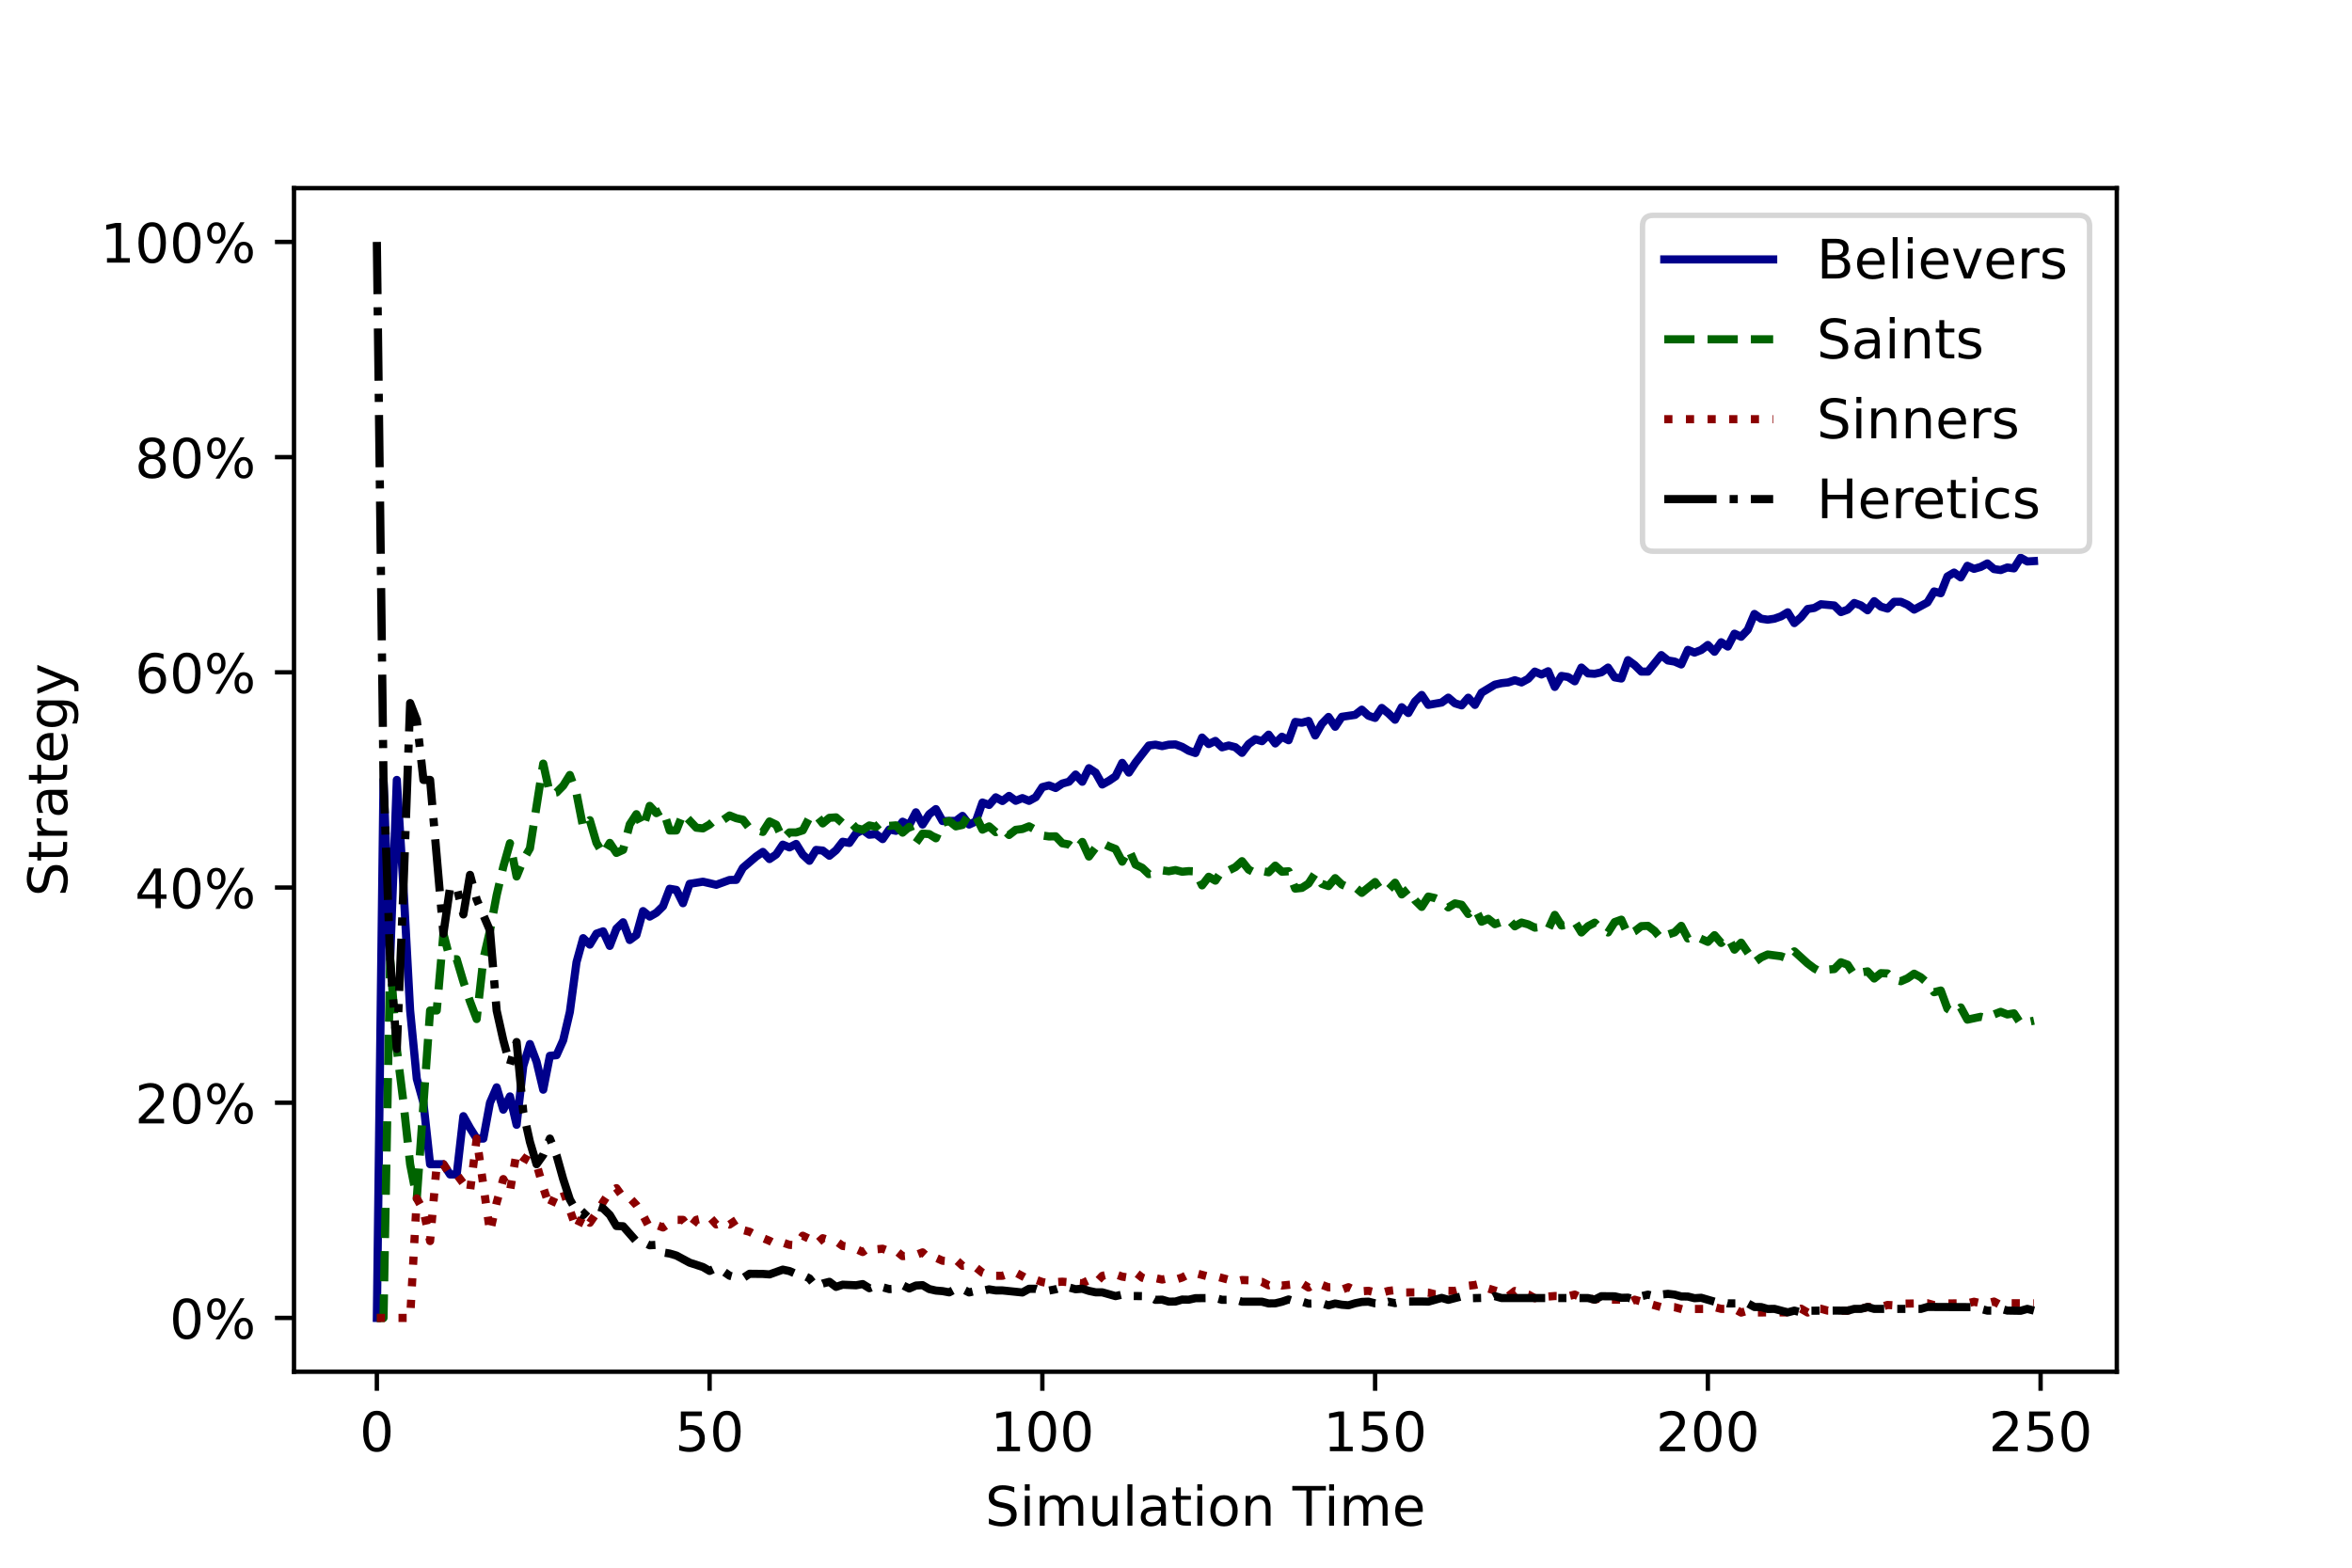 <?xml version="1.0" encoding="utf-8" standalone="no"?>
<!DOCTYPE svg PUBLIC "-//W3C//DTD SVG 1.1//EN"
  "http://www.w3.org/Graphics/SVG/1.1/DTD/svg11.dtd">
<!-- Created with matplotlib (https://matplotlib.org/) -->
<svg height="288pt" version="1.1" viewBox="0 0 432 288" width="432pt" xmlns="http://www.w3.org/2000/svg" xmlns:xlink="http://www.w3.org/1999/xlink">
 <defs>
  <style type="text/css">
*{stroke-linecap:butt;stroke-linejoin:round;}
  </style>
 </defs>
 <g id="figure_1">
  <g id="patch_1">
   <path d="M 0 288 
L 432 288 
L 432 0 
L 0 0 
z
" style="fill:#ffffff;"/>
  </g>
  <g id="axes_1">
   <g id="patch_2">
    <path d="M 54 252 
L 388.8 252 
L 388.8 34.56 
L 54 34.56 
z
" style="fill:#ffffff;"/>
   </g>
   <g id="matplotlib.axis_1">
    <g id="xtick_1">
     <g id="line2d_1">
      <defs>
       <path d="M 0 0 
L 0 3.5 
" id="mff5a62e54e" style="stroke:#000000;stroke-width:0.8;"/>
      </defs>
      <g>
       <use style="stroke:#000000;stroke-width:0.8;" x="69.218" xlink:href="#mff5a62e54e" y="252"/>
      </g>
     </g>
     <g id="text_1">
      <!-- 0 -->
      <defs>
       <path d="M 31.781 66.406 
Q 24.172 66.406 20.328 58.906 
Q 16.5 51.422 16.5 36.375 
Q 16.5 21.391 20.328 13.891 
Q 24.172 6.391 31.781 6.391 
Q 39.453 6.391 43.281 13.891 
Q 47.125 21.391 47.125 36.375 
Q 47.125 51.422 43.281 58.906 
Q 39.453 66.406 31.781 66.406 
z
M 31.781 74.219 
Q 44.047 74.219 50.516 64.516 
Q 56.984 54.828 56.984 36.375 
Q 56.984 17.969 50.516 8.266 
Q 44.047 -1.422 31.781 -1.422 
Q 19.531 -1.422 13.062 8.266 
Q 6.594 17.969 6.594 36.375 
Q 6.594 54.828 13.062 64.516 
Q 19.531 74.219 31.781 74.219 
z
" id="DejaVuSans-48"/>
      </defs>
      <g transform="translate(66.037 266.598)scale(0.1 -0.1)">
       <use xlink:href="#DejaVuSans-48"/>
      </g>
     </g>
    </g>
    <g id="xtick_2">
     <g id="line2d_2">
      <g>
       <use style="stroke:#000000;stroke-width:0.8;" x="130.335" xlink:href="#mff5a62e54e" y="252"/>
      </g>
     </g>
     <g id="text_2">
      <!-- 50 -->
      <defs>
       <path d="M 10.797 72.906 
L 49.516 72.906 
L 49.516 64.594 
L 19.828 64.594 
L 19.828 46.734 
Q 21.969 47.469 24.109 47.828 
Q 26.266 48.188 28.422 48.188 
Q 40.625 48.188 47.75 41.5 
Q 54.891 34.812 54.891 23.391 
Q 54.891 11.625 47.562 5.094 
Q 40.234 -1.422 26.906 -1.422 
Q 22.312 -1.422 17.547 -0.641 
Q 12.797 0.141 7.719 1.703 
L 7.719 11.625 
Q 12.109 9.234 16.797 8.062 
Q 21.484 6.891 26.703 6.891 
Q 35.156 6.891 40.078 11.328 
Q 45.016 15.766 45.016 23.391 
Q 45.016 31 40.078 35.438 
Q 35.156 39.891 26.703 39.891 
Q 22.75 39.891 18.812 39.016 
Q 14.891 38.141 10.797 36.281 
z
" id="DejaVuSans-53"/>
      </defs>
      <g transform="translate(123.973 266.598)scale(0.1 -0.1)">
       <use xlink:href="#DejaVuSans-53"/>
       <use x="63.623" xlink:href="#DejaVuSans-48"/>
      </g>
     </g>
    </g>
    <g id="xtick_3">
     <g id="line2d_3">
      <g>
       <use style="stroke:#000000;stroke-width:0.8;" x="191.453" xlink:href="#mff5a62e54e" y="252"/>
      </g>
     </g>
     <g id="text_3">
      <!-- 100 -->
      <defs>
       <path d="M 12.406 8.297 
L 28.516 8.297 
L 28.516 63.922 
L 10.984 60.406 
L 10.984 69.391 
L 28.422 72.906 
L 38.281 72.906 
L 38.281 8.297 
L 54.391 8.297 
L 54.391 0 
L 12.406 0 
z
" id="DejaVuSans-49"/>
      </defs>
      <g transform="translate(181.909 266.598)scale(0.1 -0.1)">
       <use xlink:href="#DejaVuSans-49"/>
       <use x="63.623" xlink:href="#DejaVuSans-48"/>
       <use x="127.246" xlink:href="#DejaVuSans-48"/>
      </g>
     </g>
    </g>
    <g id="xtick_4">
     <g id="line2d_4">
      <g>
       <use style="stroke:#000000;stroke-width:0.8;" x="252.57" xlink:href="#mff5a62e54e" y="252"/>
      </g>
     </g>
     <g id="text_4">
      <!-- 150 -->
      <g transform="translate(243.026 266.598)scale(0.1 -0.1)">
       <use xlink:href="#DejaVuSans-49"/>
       <use x="63.623" xlink:href="#DejaVuSans-53"/>
       <use x="127.246" xlink:href="#DejaVuSans-48"/>
      </g>
     </g>
    </g>
    <g id="xtick_5">
     <g id="line2d_5">
      <g>
       <use style="stroke:#000000;stroke-width:0.8;" x="313.687" xlink:href="#mff5a62e54e" y="252"/>
      </g>
     </g>
     <g id="text_5">
      <!-- 200 -->
      <defs>
       <path d="M 19.188 8.297 
L 53.609 8.297 
L 53.609 0 
L 7.328 0 
L 7.328 8.297 
Q 12.938 14.109 22.625 23.891 
Q 32.328 33.688 34.812 36.531 
Q 39.547 41.844 41.422 45.531 
Q 43.312 49.219 43.312 52.781 
Q 43.312 58.594 39.234 62.25 
Q 35.156 65.922 28.609 65.922 
Q 23.969 65.922 18.812 64.312 
Q 13.672 62.703 7.812 59.422 
L 7.812 69.391 
Q 13.766 71.781 18.938 73 
Q 24.125 74.219 28.422 74.219 
Q 39.75 74.219 46.484 68.547 
Q 53.219 62.891 53.219 53.422 
Q 53.219 48.922 51.531 44.891 
Q 49.859 40.875 45.406 35.406 
Q 44.188 33.984 37.641 27.219 
Q 31.109 20.453 19.188 8.297 
z
" id="DejaVuSans-50"/>
      </defs>
      <g transform="translate(304.143 266.598)scale(0.1 -0.1)">
       <use xlink:href="#DejaVuSans-50"/>
       <use x="63.623" xlink:href="#DejaVuSans-48"/>
       <use x="127.246" xlink:href="#DejaVuSans-48"/>
      </g>
     </g>
    </g>
    <g id="xtick_6">
     <g id="line2d_6">
      <g>
       <use style="stroke:#000000;stroke-width:0.8;" x="374.804" xlink:href="#mff5a62e54e" y="252"/>
      </g>
     </g>
     <g id="text_6">
      <!-- 250 -->
      <g transform="translate(365.26 266.598)scale(0.1 -0.1)">
       <use xlink:href="#DejaVuSans-50"/>
       <use x="63.623" xlink:href="#DejaVuSans-53"/>
       <use x="127.246" xlink:href="#DejaVuSans-48"/>
      </g>
     </g>
    </g>
    <g id="text_7">
     <!-- Simulation Time -->
     <defs>
      <path d="M 53.516 70.516 
L 53.516 60.891 
Q 47.906 63.578 42.922 64.891 
Q 37.938 66.219 33.297 66.219 
Q 25.25 66.219 20.875 63.094 
Q 16.5 59.969 16.5 54.203 
Q 16.5 49.359 19.406 46.891 
Q 22.312 44.438 30.422 42.922 
L 36.375 41.703 
Q 47.406 39.594 52.656 34.297 
Q 57.906 29 57.906 20.125 
Q 57.906 9.516 50.797 4.047 
Q 43.703 -1.422 29.984 -1.422 
Q 24.812 -1.422 18.969 -0.25 
Q 13.141 0.922 6.891 3.219 
L 6.891 13.375 
Q 12.891 10.016 18.656 8.297 
Q 24.422 6.594 29.984 6.594 
Q 38.422 6.594 43.016 9.906 
Q 47.609 13.234 47.609 19.391 
Q 47.609 24.75 44.312 27.781 
Q 41.016 30.812 33.5 32.328 
L 27.484 33.5 
Q 16.453 35.688 11.516 40.375 
Q 6.594 45.062 6.594 53.422 
Q 6.594 63.094 13.406 68.656 
Q 20.219 74.219 32.172 74.219 
Q 37.312 74.219 42.625 73.281 
Q 47.953 72.359 53.516 70.516 
z
" id="DejaVuSans-83"/>
      <path d="M 9.422 54.688 
L 18.406 54.688 
L 18.406 0 
L 9.422 0 
z
M 9.422 75.984 
L 18.406 75.984 
L 18.406 64.594 
L 9.422 64.594 
z
" id="DejaVuSans-105"/>
      <path d="M 52 44.188 
Q 55.375 50.25 60.062 53.125 
Q 64.75 56 71.094 56 
Q 79.641 56 84.281 50.016 
Q 88.922 44.047 88.922 33.016 
L 88.922 0 
L 79.891 0 
L 79.891 32.719 
Q 79.891 40.578 77.094 44.375 
Q 74.312 48.188 68.609 48.188 
Q 61.625 48.188 57.562 43.547 
Q 53.516 38.922 53.516 30.906 
L 53.516 0 
L 44.484 0 
L 44.484 32.719 
Q 44.484 40.625 41.703 44.406 
Q 38.922 48.188 33.109 48.188 
Q 26.219 48.188 22.156 43.531 
Q 18.109 38.875 18.109 30.906 
L 18.109 0 
L 9.078 0 
L 9.078 54.688 
L 18.109 54.688 
L 18.109 46.188 
Q 21.188 51.219 25.484 53.609 
Q 29.781 56 35.688 56 
Q 41.656 56 45.828 52.969 
Q 50 49.953 52 44.188 
z
" id="DejaVuSans-109"/>
      <path d="M 8.5 21.578 
L 8.5 54.688 
L 17.484 54.688 
L 17.484 21.922 
Q 17.484 14.156 20.5 10.266 
Q 23.531 6.391 29.594 6.391 
Q 36.859 6.391 41.078 11.031 
Q 45.312 15.672 45.312 23.688 
L 45.312 54.688 
L 54.297 54.688 
L 54.297 0 
L 45.312 0 
L 45.312 8.406 
Q 42.047 3.422 37.719 1 
Q 33.406 -1.422 27.688 -1.422 
Q 18.266 -1.422 13.375 4.438 
Q 8.5 10.297 8.5 21.578 
z
M 31.109 56 
z
" id="DejaVuSans-117"/>
      <path d="M 9.422 75.984 
L 18.406 75.984 
L 18.406 0 
L 9.422 0 
z
" id="DejaVuSans-108"/>
      <path d="M 34.281 27.484 
Q 23.391 27.484 19.188 25 
Q 14.984 22.516 14.984 16.5 
Q 14.984 11.719 18.141 8.906 
Q 21.297 6.109 26.703 6.109 
Q 34.188 6.109 38.703 11.406 
Q 43.219 16.703 43.219 25.484 
L 43.219 27.484 
z
M 52.203 31.203 
L 52.203 0 
L 43.219 0 
L 43.219 8.297 
Q 40.141 3.328 35.547 0.953 
Q 30.953 -1.422 24.312 -1.422 
Q 15.922 -1.422 10.953 3.297 
Q 6 8.016 6 15.922 
Q 6 25.141 12.172 29.828 
Q 18.359 34.516 30.609 34.516 
L 43.219 34.516 
L 43.219 35.406 
Q 43.219 41.609 39.141 45 
Q 35.062 48.391 27.688 48.391 
Q 23 48.391 18.547 47.266 
Q 14.109 46.141 10.016 43.891 
L 10.016 52.203 
Q 14.938 54.109 19.578 55.047 
Q 24.219 56 28.609 56 
Q 40.484 56 46.344 49.844 
Q 52.203 43.703 52.203 31.203 
z
" id="DejaVuSans-97"/>
      <path d="M 18.312 70.219 
L 18.312 54.688 
L 36.812 54.688 
L 36.812 47.703 
L 18.312 47.703 
L 18.312 18.016 
Q 18.312 11.328 20.141 9.422 
Q 21.969 7.516 27.594 7.516 
L 36.812 7.516 
L 36.812 0 
L 27.594 0 
Q 17.188 0 13.234 3.875 
Q 9.281 7.766 9.281 18.016 
L 9.281 47.703 
L 2.688 47.703 
L 2.688 54.688 
L 9.281 54.688 
L 9.281 70.219 
z
" id="DejaVuSans-116"/>
      <path d="M 30.609 48.391 
Q 23.391 48.391 19.188 42.75 
Q 14.984 37.109 14.984 27.297 
Q 14.984 17.484 19.156 11.844 
Q 23.344 6.203 30.609 6.203 
Q 37.797 6.203 41.984 11.859 
Q 46.188 17.531 46.188 27.297 
Q 46.188 37.016 41.984 42.703 
Q 37.797 48.391 30.609 48.391 
z
M 30.609 56 
Q 42.328 56 49.016 48.375 
Q 55.719 40.766 55.719 27.297 
Q 55.719 13.875 49.016 6.219 
Q 42.328 -1.422 30.609 -1.422 
Q 18.844 -1.422 12.172 6.219 
Q 5.516 13.875 5.516 27.297 
Q 5.516 40.766 12.172 48.375 
Q 18.844 56 30.609 56 
z
" id="DejaVuSans-111"/>
      <path d="M 54.891 33.016 
L 54.891 0 
L 45.906 0 
L 45.906 32.719 
Q 45.906 40.484 42.875 44.328 
Q 39.844 48.188 33.797 48.188 
Q 26.516 48.188 22.312 43.547 
Q 18.109 38.922 18.109 30.906 
L 18.109 0 
L 9.078 0 
L 9.078 54.688 
L 18.109 54.688 
L 18.109 46.188 
Q 21.344 51.125 25.703 53.562 
Q 30.078 56 35.797 56 
Q 45.219 56 50.047 50.172 
Q 54.891 44.344 54.891 33.016 
z
" id="DejaVuSans-110"/>
      <path id="DejaVuSans-32"/>
      <path d="M -0.297 72.906 
L 61.375 72.906 
L 61.375 64.594 
L 35.5 64.594 
L 35.5 0 
L 25.594 0 
L 25.594 64.594 
L -0.297 64.594 
z
" id="DejaVuSans-84"/>
      <path d="M 56.203 29.594 
L 56.203 25.203 
L 14.891 25.203 
Q 15.484 15.922 20.484 11.062 
Q 25.484 6.203 34.422 6.203 
Q 39.594 6.203 44.453 7.469 
Q 49.312 8.734 54.109 11.281 
L 54.109 2.781 
Q 49.266 0.734 44.188 -0.344 
Q 39.109 -1.422 33.891 -1.422 
Q 20.797 -1.422 13.156 6.188 
Q 5.516 13.812 5.516 26.812 
Q 5.516 40.234 12.766 48.109 
Q 20.016 56 32.328 56 
Q 43.359 56 49.781 48.891 
Q 56.203 41.797 56.203 29.594 
z
M 47.219 32.234 
Q 47.125 39.594 43.094 43.984 
Q 39.062 48.391 32.422 48.391 
Q 24.906 48.391 20.391 44.141 
Q 15.875 39.891 15.188 32.172 
z
" id="DejaVuSans-101"/>
     </defs>
     <g transform="translate(180.945 280.277)scale(0.1 -0.1)">
      <use xlink:href="#DejaVuSans-83"/>
      <use x="63.477" xlink:href="#DejaVuSans-105"/>
      <use x="91.26" xlink:href="#DejaVuSans-109"/>
      <use x="188.672" xlink:href="#DejaVuSans-117"/>
      <use x="252.051" xlink:href="#DejaVuSans-108"/>
      <use x="279.834" xlink:href="#DejaVuSans-97"/>
      <use x="341.113" xlink:href="#DejaVuSans-116"/>
      <use x="380.322" xlink:href="#DejaVuSans-105"/>
      <use x="408.105" xlink:href="#DejaVuSans-111"/>
      <use x="469.287" xlink:href="#DejaVuSans-110"/>
      <use x="532.666" xlink:href="#DejaVuSans-32"/>
      <use x="564.453" xlink:href="#DejaVuSans-84"/>
      <use x="622.412" xlink:href="#DejaVuSans-105"/>
      <use x="650.195" xlink:href="#DejaVuSans-109"/>
      <use x="747.607" xlink:href="#DejaVuSans-101"/>
     </g>
    </g>
   </g>
   <g id="matplotlib.axis_2">
    <g id="ytick_1">
     <g id="line2d_7">
      <defs>
       <path d="M 0 0 
L -3.5 0 
" id="mcd38aeb596" style="stroke:#000000;stroke-width:0.8;"/>
      </defs>
      <g>
       <use style="stroke:#000000;stroke-width:0.8;" x="54" xlink:href="#mcd38aeb596" y="242.116"/>
      </g>
     </g>
     <g id="text_8">
      <!-- 0% -->
      <defs>
       <path d="M 72.703 32.078 
Q 68.453 32.078 66.031 28.469 
Q 63.625 24.859 63.625 18.406 
Q 63.625 12.062 66.031 8.422 
Q 68.453 4.781 72.703 4.781 
Q 76.859 4.781 79.266 8.422 
Q 81.688 12.062 81.688 18.406 
Q 81.688 24.812 79.266 28.438 
Q 76.859 32.078 72.703 32.078 
z
M 72.703 38.281 
Q 80.422 38.281 84.953 32.906 
Q 89.5 27.547 89.5 18.406 
Q 89.5 9.281 84.938 3.922 
Q 80.375 -1.422 72.703 -1.422 
Q 64.891 -1.422 60.344 3.922 
Q 55.812 9.281 55.812 18.406 
Q 55.812 27.594 60.375 32.938 
Q 64.938 38.281 72.703 38.281 
z
M 22.312 68.016 
Q 18.109 68.016 15.688 64.375 
Q 13.281 60.75 13.281 54.391 
Q 13.281 47.953 15.672 44.328 
Q 18.062 40.719 22.312 40.719 
Q 26.562 40.719 28.969 44.328 
Q 31.391 47.953 31.391 54.391 
Q 31.391 60.688 28.953 64.344 
Q 26.516 68.016 22.312 68.016 
z
M 66.406 74.219 
L 74.219 74.219 
L 28.609 -1.422 
L 20.797 -1.422 
z
M 22.312 74.219 
Q 30.031 74.219 34.609 68.875 
Q 39.203 63.531 39.203 54.391 
Q 39.203 45.172 34.641 39.844 
Q 30.078 34.516 22.312 34.516 
Q 14.547 34.516 10.031 39.859 
Q 5.516 45.219 5.516 54.391 
Q 5.516 63.484 10.047 68.844 
Q 14.594 74.219 22.312 74.219 
z
" id="DejaVuSans-37"/>
      </defs>
      <g transform="translate(31.136 245.916)scale(0.1 -0.1)">
       <use xlink:href="#DejaVuSans-48"/>
       <use x="63.623" xlink:href="#DejaVuSans-37"/>
      </g>
     </g>
    </g>
    <g id="ytick_2">
     <g id="line2d_8">
      <g>
       <use style="stroke:#000000;stroke-width:0.8;" x="54" xlink:href="#mcd38aeb596" y="202.582"/>
      </g>
     </g>
     <g id="text_9">
      <!-- 20% -->
      <g transform="translate(24.773 206.381)scale(0.1 -0.1)">
       <use xlink:href="#DejaVuSans-50"/>
       <use x="63.623" xlink:href="#DejaVuSans-48"/>
       <use x="127.246" xlink:href="#DejaVuSans-37"/>
      </g>
     </g>
    </g>
    <g id="ytick_3">
     <g id="line2d_9">
      <g>
       <use style="stroke:#000000;stroke-width:0.8;" x="54" xlink:href="#mcd38aeb596" y="163.047"/>
      </g>
     </g>
     <g id="text_10">
      <!-- 40% -->
      <defs>
       <path d="M 37.797 64.312 
L 12.891 25.391 
L 37.797 25.391 
z
M 35.203 72.906 
L 47.609 72.906 
L 47.609 25.391 
L 58.016 25.391 
L 58.016 17.188 
L 47.609 17.188 
L 47.609 0 
L 37.797 0 
L 37.797 17.188 
L 4.891 17.188 
L 4.891 26.703 
z
" id="DejaVuSans-52"/>
      </defs>
      <g transform="translate(24.773 166.846)scale(0.1 -0.1)">
       <use xlink:href="#DejaVuSans-52"/>
       <use x="63.623" xlink:href="#DejaVuSans-48"/>
       <use x="127.246" xlink:href="#DejaVuSans-37"/>
      </g>
     </g>
    </g>
    <g id="ytick_4">
     <g id="line2d_10">
      <g>
       <use style="stroke:#000000;stroke-width:0.8;" x="54" xlink:href="#mcd38aeb596" y="123.513"/>
      </g>
     </g>
     <g id="text_11">
      <!-- 60% -->
      <defs>
       <path d="M 33.016 40.375 
Q 26.375 40.375 22.484 35.828 
Q 18.609 31.297 18.609 23.391 
Q 18.609 15.531 22.484 10.953 
Q 26.375 6.391 33.016 6.391 
Q 39.656 6.391 43.531 10.953 
Q 47.406 15.531 47.406 23.391 
Q 47.406 31.297 43.531 35.828 
Q 39.656 40.375 33.016 40.375 
z
M 52.594 71.297 
L 52.594 62.312 
Q 48.875 64.062 45.094 64.984 
Q 41.312 65.922 37.594 65.922 
Q 27.828 65.922 22.672 59.328 
Q 17.531 52.734 16.797 39.406 
Q 19.672 43.656 24.016 45.922 
Q 28.375 48.188 33.594 48.188 
Q 44.578 48.188 50.953 41.516 
Q 57.328 34.859 57.328 23.391 
Q 57.328 12.156 50.688 5.359 
Q 44.047 -1.422 33.016 -1.422 
Q 20.359 -1.422 13.672 8.266 
Q 6.984 17.969 6.984 36.375 
Q 6.984 53.656 15.188 63.938 
Q 23.391 74.219 37.203 74.219 
Q 40.922 74.219 44.703 73.484 
Q 48.484 72.75 52.594 71.297 
z
" id="DejaVuSans-54"/>
      </defs>
      <g transform="translate(24.773 127.312)scale(0.1 -0.1)">
       <use xlink:href="#DejaVuSans-54"/>
       <use x="63.623" xlink:href="#DejaVuSans-48"/>
       <use x="127.246" xlink:href="#DejaVuSans-37"/>
      </g>
     </g>
    </g>
    <g id="ytick_5">
     <g id="line2d_11">
      <g>
       <use style="stroke:#000000;stroke-width:0.8;" x="54" xlink:href="#mcd38aeb596" y="83.978"/>
      </g>
     </g>
     <g id="text_12">
      <!-- 80% -->
      <defs>
       <path d="M 31.781 34.625 
Q 24.75 34.625 20.719 30.859 
Q 16.703 27.094 16.703 20.516 
Q 16.703 13.922 20.719 10.156 
Q 24.75 6.391 31.781 6.391 
Q 38.812 6.391 42.859 10.172 
Q 46.922 13.969 46.922 20.516 
Q 46.922 27.094 42.891 30.859 
Q 38.875 34.625 31.781 34.625 
z
M 21.922 38.812 
Q 15.578 40.375 12.031 44.719 
Q 8.5 49.078 8.5 55.328 
Q 8.5 64.062 14.719 69.141 
Q 20.953 74.219 31.781 74.219 
Q 42.672 74.219 48.875 69.141 
Q 55.078 64.062 55.078 55.328 
Q 55.078 49.078 51.531 44.719 
Q 48 40.375 41.703 38.812 
Q 48.828 37.156 52.797 32.312 
Q 56.781 27.484 56.781 20.516 
Q 56.781 9.906 50.312 4.234 
Q 43.844 -1.422 31.781 -1.422 
Q 19.734 -1.422 13.25 4.234 
Q 6.781 9.906 6.781 20.516 
Q 6.781 27.484 10.781 32.312 
Q 14.797 37.156 21.922 38.812 
z
M 18.312 54.391 
Q 18.312 48.734 21.844 45.562 
Q 25.391 42.391 31.781 42.391 
Q 38.141 42.391 41.719 45.562 
Q 45.312 48.734 45.312 54.391 
Q 45.312 60.062 41.719 63.234 
Q 38.141 66.406 31.781 66.406 
Q 25.391 66.406 21.844 63.234 
Q 18.312 60.062 18.312 54.391 
z
" id="DejaVuSans-56"/>
      </defs>
      <g transform="translate(24.773 87.777)scale(0.1 -0.1)">
       <use xlink:href="#DejaVuSans-56"/>
       <use x="63.623" xlink:href="#DejaVuSans-48"/>
       <use x="127.246" xlink:href="#DejaVuSans-37"/>
      </g>
     </g>
    </g>
    <g id="ytick_6">
     <g id="line2d_12">
      <g>
       <use style="stroke:#000000;stroke-width:0.8;" x="54" xlink:href="#mcd38aeb596" y="44.444"/>
      </g>
     </g>
     <g id="text_13">
      <!-- 100% -->
      <g transform="translate(18.411 48.243)scale(0.1 -0.1)">
       <use xlink:href="#DejaVuSans-49"/>
       <use x="63.623" xlink:href="#DejaVuSans-48"/>
       <use x="127.246" xlink:href="#DejaVuSans-48"/>
       <use x="190.869" xlink:href="#DejaVuSans-37"/>
      </g>
     </g>
    </g>
    <g id="text_14">
     <!-- Strategy -->
     <defs>
      <path d="M 41.109 46.297 
Q 39.594 47.172 37.812 47.578 
Q 36.031 48 33.891 48 
Q 26.266 48 22.188 43.047 
Q 18.109 38.094 18.109 28.812 
L 18.109 0 
L 9.078 0 
L 9.078 54.688 
L 18.109 54.688 
L 18.109 46.188 
Q 20.953 51.172 25.484 53.578 
Q 30.031 56 36.531 56 
Q 37.453 56 38.578 55.875 
Q 39.703 55.766 41.062 55.516 
z
" id="DejaVuSans-114"/>
      <path d="M 45.406 27.984 
Q 45.406 37.75 41.375 43.109 
Q 37.359 48.484 30.078 48.484 
Q 22.859 48.484 18.828 43.109 
Q 14.797 37.75 14.797 27.984 
Q 14.797 18.266 18.828 12.891 
Q 22.859 7.516 30.078 7.516 
Q 37.359 7.516 41.375 12.891 
Q 45.406 18.266 45.406 27.984 
z
M 54.391 6.781 
Q 54.391 -7.172 48.188 -13.984 
Q 42 -20.797 29.203 -20.797 
Q 24.469 -20.797 20.266 -20.094 
Q 16.062 -19.391 12.109 -17.922 
L 12.109 -9.188 
Q 16.062 -11.328 19.922 -12.344 
Q 23.781 -13.375 27.781 -13.375 
Q 36.625 -13.375 41.016 -8.766 
Q 45.406 -4.156 45.406 5.172 
L 45.406 9.625 
Q 42.625 4.781 38.281 2.391 
Q 33.938 0 27.875 0 
Q 17.828 0 11.672 7.656 
Q 5.516 15.328 5.516 27.984 
Q 5.516 40.672 11.672 48.328 
Q 17.828 56 27.875 56 
Q 33.938 56 38.281 53.609 
Q 42.625 51.219 45.406 46.391 
L 45.406 54.688 
L 54.391 54.688 
z
" id="DejaVuSans-103"/>
      <path d="M 32.172 -5.078 
Q 28.375 -14.844 24.75 -17.812 
Q 21.141 -20.797 15.094 -20.797 
L 7.906 -20.797 
L 7.906 -13.281 
L 13.188 -13.281 
Q 16.891 -13.281 18.938 -11.516 
Q 21 -9.766 23.484 -3.219 
L 25.094 0.875 
L 2.984 54.688 
L 12.5 54.688 
L 29.594 11.922 
L 46.688 54.688 
L 56.203 54.688 
z
" id="DejaVuSans-121"/>
     </defs>
     <g transform="translate(12.331 164.704)rotate(-90)scale(0.1 -0.1)">
      <use xlink:href="#DejaVuSans-83"/>
      <use x="63.477" xlink:href="#DejaVuSans-116"/>
      <use x="102.686" xlink:href="#DejaVuSans-114"/>
      <use x="143.799" xlink:href="#DejaVuSans-97"/>
      <use x="205.078" xlink:href="#DejaVuSans-116"/>
      <use x="244.287" xlink:href="#DejaVuSans-101"/>
      <use x="305.811" xlink:href="#DejaVuSans-103"/>
      <use x="369.287" xlink:href="#DejaVuSans-121"/>
     </g>
    </g>
   </g>
   <g id="line2d_13">
    <path clip-path="url(#pb7f747273c)" d="M 69.218 242.116 
L 70.441 143.28 
L 71.663 176.225 
L 72.885 143.28 
L 74.108 163.047 
L 75.33 185.638 
L 76.552 198.189 
L 77.775 202.582 
L 78.997 213.877 
L 81.442 213.877 
L 82.664 215.76 
L 83.886 215.76 
L 85.109 205.053 
L 86.331 207.233 
L 87.553 209.171 
L 88.776 209.171 
L 89.998 202.582 
L 91.22 199.758 
L 92.443 203.857 
L 93.665 201.419 
L 94.887 206.637 
L 96.11 195.853 
L 97.332 191.8 
L 98.554 195.051 
L 99.777 200.186 
L 100.999 193.965 
L 102.221 193.847 
L 103.444 191.104 
L 104.666 185.898 
L 105.888 176.77 
L 107.111 172.35 
L 108.333 173.536 
L 109.556 171.519 
L 110.778 171.096 
L 112 173.772 
L 113.223 170.597 
L 114.445 169.43 
L 115.667 172.686 
L 116.89 171.783 
L 118.112 167.378 
L 119.334 168.386 
L 120.557 167.684 
L 121.779 166.485 
L 123.001 163.273 
L 124.224 163.484 
L 125.446 165.93 
L 126.668 162.371 
L 129.113 161.979 
L 131.558 162.545 
L 134.002 161.659 
L 135.225 161.641 
L 136.447 159.432 
L 138.892 157.347 
L 140.114 156.507 
L 141.336 157.815 
L 142.559 156.982 
L 143.781 155.169 
L 145.004 155.678 
L 146.226 155.042 
L 147.448 157.007 
L 148.671 158.14 
L 149.893 156.142 
L 151.115 156.259 
L 152.338 157.21 
L 153.56 156.201 
L 154.782 154.639 
L 156.005 154.858 
L 157.227 153.114 
L 158.449 152.444 
L 159.672 153.351 
L 160.894 153.23 
L 162.116 154.15 
L 163.339 152.386 
L 164.561 152.629 
L 165.783 150.96 
L 167.006 151.559 
L 168.228 149.23 
L 169.45 151.475 
L 170.673 149.582 
L 171.895 148.641 
L 173.117 150.832 
L 175.562 150.806 
L 176.784 149.891 
L 178.007 151.475 
L 179.229 150.908 
L 180.451 147.433 
L 181.674 147.877 
L 182.896 146.479 
L 184.119 147.153 
L 185.341 146.216 
L 186.563 147.113 
L 187.786 146.619 
L 189.008 147.126 
L 190.23 146.457 
L 191.453 144.598 
L 192.675 144.285 
L 193.897 144.76 
L 195.12 143.946 
L 196.342 143.609 
L 197.564 142.292 
L 198.787 143.615 
L 200.009 141.128 
L 201.231 141.935 
L 202.454 144.119 
L 203.676 143.447 
L 204.898 142.612 
L 206.121 140.145 
L 207.343 141.935 
L 208.565 140.103 
L 211.01 136.957 
L 212.232 136.802 
L 213.455 137.071 
L 214.677 136.802 
L 215.899 136.758 
L 217.122 137.208 
L 218.344 137.919 
L 219.566 138.338 
L 220.789 135.499 
L 222.011 136.691 
L 223.234 136.113 
L 224.456 137.29 
L 225.678 136.957 
L 226.901 137.27 
L 228.123 138.305 
L 229.345 136.691 
L 230.568 135.805 
L 231.79 136.161 
L 233.012 134.96 
L 234.235 136.579 
L 235.457 135.347 
L 236.679 135.99 
L 237.902 132.631 
L 239.124 132.78 
L 240.346 132.444 
L 241.569 135.113 
L 242.791 132.974 
L 244.013 131.711 
L 245.236 133.512 
L 246.458 131.683 
L 248.903 131.325 
L 250.125 130.374 
L 251.347 131.486 
L 252.57 131.889 
L 253.792 130.058 
L 255.014 131.049 
L 256.237 132.223 
L 257.459 129.924 
L 258.681 130.989 
L 259.904 128.873 
L 261.126 127.674 
L 262.349 129.493 
L 264.793 129.065 
L 266.016 128.164 
L 267.238 129.208 
L 268.46 129.585 
L 269.683 128.175 
L 270.905 129.497 
L 272.127 127.252 
L 274.572 125.779 
L 275.794 125.506 
L 277.017 125.37 
L 278.239 124.965 
L 279.461 125.37 
L 280.684 124.707 
L 281.906 123.381 
L 283.128 123.91 
L 284.351 123.316 
L 285.573 126.193 
L 286.795 124.177 
L 288.018 124.375 
L 289.24 125.16 
L 290.462 122.64 
L 291.685 123.712 
L 292.907 123.782 
L 294.129 123.513 
L 295.352 122.64 
L 296.574 124.438 
L 297.796 124.654 
L 299.019 121.279 
L 300.241 122.173 
L 301.464 123.38 
L 302.686 123.381 
L 305.131 120.345 
L 306.353 121.335 
L 307.575 121.536 
L 308.798 122.066 
L 310.02 119.389 
L 311.242 119.889 
L 312.465 119.411 
L 313.687 118.488 
L 314.909 119.732 
L 316.132 117.989 
L 317.354 118.779 
L 318.576 116.415 
L 319.799 116.978 
L 321.021 115.686 
L 322.243 112.791 
L 323.466 113.662 
L 324.688 113.843 
L 325.91 113.662 
L 327.133 113.228 
L 328.355 112.489 
L 329.577 114.467 
L 330.8 113.391 
L 332.022 111.877 
L 333.244 111.686 
L 334.467 111.007 
L 336.912 111.234 
L 338.134 112.446 
L 339.356 111.998 
L 340.579 110.777 
L 341.801 111.22 
L 343.023 112.112 
L 344.246 110.445 
L 345.468 111.446 
L 346.69 111.809 
L 347.913 110.555 
L 349.135 110.553 
L 350.357 111.101 
L 351.58 111.99 
L 354.024 110.671 
L 355.247 108.654 
L 356.469 108.983 
L 357.691 105.905 
L 358.914 105.189 
L 360.136 106.073 
L 361.358 103.947 
L 362.581 104.504 
L 363.803 104.15 
L 365.025 103.511 
L 366.248 104.547 
L 367.47 104.722 
L 368.692 104.252 
L 369.915 104.416 
L 371.137 102.467 
L 372.359 103.148 
L 373.582 103.075 
L 373.582 103.075 
" style="fill:none;stroke:#00008b;stroke-linecap:square;stroke-width:1.5;"/>
   </g>
   <g id="line2d_14">
    <path clip-path="url(#pb7f747273c)" d="M 69.218 242.116 
L 70.441 242.116 
L 71.663 176.225 
L 72.885 192.698 
L 74.108 202.582 
L 75.33 213.877 
L 76.552 220.153 
L 78.997 185.638 
L 80.219 185.638 
L 81.442 171.519 
L 82.664 176.225 
L 83.886 176.225 
L 85.109 180.344 
L 86.331 183.977 
L 87.553 187.207 
L 88.776 176.225 
L 89.998 170.954 
L 91.22 164.459 
L 92.443 159.221 
L 93.665 154.908 
L 94.887 161.02 
L 96.11 158 
L 97.332 155.859 
L 99.777 140.285 
L 100.999 145.814 
L 102.221 145.579 
L 103.444 144.343 
L 104.666 142.373 
L 105.888 145.73 
L 107.111 152.001 
L 108.333 150.676 
L 109.556 154.832 
L 110.778 156.892 
L 112 154.846 
L 113.223 156.69 
L 114.445 156.133 
L 115.667 151.448 
L 116.89 149.573 
L 118.112 152.011 
L 119.334 148.047 
L 120.557 149.381 
L 121.779 148.723 
L 123.001 152.572 
L 124.224 152.563 
L 125.446 149.457 
L 127.891 152.055 
L 129.113 152.184 
L 130.335 151.48 
L 131.558 150.4 
L 132.78 150.662 
L 134.002 149.815 
L 135.225 150.312 
L 136.447 150.587 
L 137.669 152.16 
L 140.114 152.833 
L 141.336 150.911 
L 142.559 151.501 
L 143.781 154.104 
L 145.004 152.923 
L 146.226 152.935 
L 147.448 152.546 
L 148.671 150.192 
L 149.893 149.711 
L 151.115 151.267 
L 152.338 150.245 
L 153.56 150.16 
L 154.782 151.248 
L 156.005 150.831 
L 157.227 152.114 
L 158.449 152.444 
L 159.672 151.644 
L 160.894 151.903 
L 162.116 150.806 
L 163.339 151.723 
L 164.561 151.628 
L 165.783 152.963 
L 167.006 151.897 
L 168.228 154.849 
L 169.45 153.147 
L 170.673 153.23 
L 171.895 154.001 
L 173.117 151.161 
L 174.34 150.831 
L 175.562 151.809 
L 176.784 151.544 
L 178.007 149.468 
L 179.229 149.913 
L 180.451 152.416 
L 181.674 151.817 
L 182.896 152.877 
L 184.119 152.204 
L 185.341 153.392 
L 186.563 152.447 
L 187.786 152.295 
L 189.008 151.809 
L 190.23 152.478 
L 191.453 153.493 
L 192.675 153.666 
L 193.897 153.641 
L 195.12 154.927 
L 196.342 155.14 
L 197.564 156.129 
L 198.787 154.671 
L 200.009 157.352 
L 201.231 155.719 
L 202.454 154.858 
L 203.676 155.488 
L 204.898 155.968 
L 206.121 158.295 
L 207.343 156.055 
L 208.565 158.833 
L 209.788 159.417 
L 211.01 160.585 
L 212.232 160.389 
L 213.455 159.893 
L 214.677 160.057 
L 215.899 159.836 
L 217.122 160.146 
L 218.344 160.032 
L 219.566 160.082 
L 220.789 162.65 
L 222.011 161.071 
L 223.234 161.781 
L 224.456 159.919 
L 225.678 159.919 
L 226.901 159.308 
L 228.123 158.205 
L 229.345 159.753 
L 230.568 160.389 
L 231.79 160.001 
L 233.012 160.252 
L 234.235 159.027 
L 235.457 160.138 
L 236.679 160.064 
L 237.902 163.247 
L 239.124 163.114 
L 240.346 162.325 
L 241.569 160.447 
L 242.791 162.371 
L 244.013 162.783 
L 245.236 161.326 
L 246.458 162.493 
L 247.68 163.047 
L 248.903 162.98 
L 250.125 164.027 
L 252.57 162.042 
L 253.792 163.774 
L 255.014 163.444 
L 256.237 162.163 
L 257.459 164.316 
L 258.681 163.317 
L 259.904 165.393 
L 261.126 166.605 
L 262.349 164.708 
L 263.571 164.984 
L 264.793 165.522 
L 266.016 166.702 
L 267.238 165.961 
L 268.46 166.215 
L 269.683 167.907 
L 270.905 166.812 
L 272.127 169.325 
L 273.35 168.792 
L 274.572 169.781 
L 275.794 169.36 
L 277.017 168.818 
L 278.239 170.175 
L 279.461 169.482 
L 280.684 169.813 
L 281.906 170.415 
L 283.128 170.265 
L 284.351 170.771 
L 285.573 168.073 
L 286.795 170.024 
L 288.018 169.813 
L 289.24 169.307 
L 290.462 171.303 
L 291.685 170.145 
L 292.907 169.502 
L 294.129 170.688 
L 295.352 171.303 
L 296.574 169.394 
L 297.796 168.954 
L 299.019 171.712 
L 300.241 171.088 
L 301.464 170.145 
L 302.686 170.086 
L 303.908 171.021 
L 305.131 172.485 
L 306.353 171.689 
L 307.575 171.284 
L 308.798 170.086 
L 310.02 172.407 
L 311.242 171.943 
L 313.687 173.03 
L 314.909 171.803 
L 316.132 173.23 
L 317.354 172.114 
L 318.576 174.457 
L 319.799 173.176 
L 322.243 176.784 
L 323.466 175.893 
L 324.688 175.348 
L 327.133 175.669 
L 328.355 176.112 
L 329.577 174.774 
L 332.022 176.997 
L 333.244 177.915 
L 334.467 178.579 
L 335.689 178.124 
L 336.912 178.025 
L 338.134 176.781 
L 339.356 177.224 
L 340.579 179.1 
L 341.801 178.662 
L 343.023 178.448 
L 344.246 179.763 
L 345.468 178.781 
L 346.69 178.834 
L 347.913 179.972 
L 349.135 180.262 
L 350.357 179.728 
L 351.58 178.874 
L 352.802 179.537 
L 354.024 180.596 
L 355.247 182.277 
L 356.469 181.97 
L 357.691 185.306 
L 358.914 186.07 
L 360.136 185.076 
L 361.358 187.319 
L 363.803 186.795 
L 365.025 187.077 
L 366.248 186.354 
L 367.47 185.879 
L 368.692 186.363 
L 369.915 186.165 
L 371.137 188.027 
L 373.582 187.505 
L 373.582 187.505 
" style="fill:none;stroke:#006400;stroke-dasharray:5.55,2.4;stroke-dashoffset:0;stroke-width:1.5;"/>
   </g>
   <g id="line2d_15">
    <path clip-path="url(#pb7f747273c)" d="M 69.218 242.116 
L 75.33 242.116 
L 76.552 220.153 
L 77.775 222.349 
L 78.997 227.997 
L 80.219 213.877 
L 81.442 213.877 
L 82.664 215.76 
L 83.886 215.76 
L 85.109 217.407 
L 86.331 218.861 
L 87.553 209.171 
L 89.998 226.303 
L 91.22 220.937 
L 92.443 216.61 
L 93.665 218.861 
L 94.887 211.705 
L 96.11 212.676 
L 97.332 213.364 
L 98.554 213.877 
L 99.777 218.156 
L 100.999 221.842 
L 102.221 219.131 
L 103.444 218.736 
L 105.888 225.78 
L 107.111 223.221 
L 108.333 224.635 
L 109.556 222.863 
L 110.778 220.81 
L 112 218.984 
L 113.223 218.276 
L 114.445 219.956 
L 115.667 220.062 
L 116.89 221.387 
L 118.112 223.257 
L 119.334 225.591 
L 120.557 225.034 
L 121.779 225.5 
L 123.001 224.658 
L 124.224 224.096 
L 125.446 224.099 
L 126.668 225.684 
L 127.891 224.104 
L 130.335 223.558 
L 131.558 224.946 
L 132.78 224.482 
L 134.002 224.963 
L 135.225 224.146 
L 136.447 225.964 
L 137.669 226.287 
L 138.892 226.939 
L 141.336 227.945 
L 142.559 228.597 
L 143.781 228.276 
L 145.004 228.686 
L 146.226 228.774 
L 147.448 227.016 
L 148.671 227.602 
L 149.893 228.577 
L 151.115 227.474 
L 152.338 227.855 
L 153.56 228.021 
L 154.782 228.893 
L 156.005 229.028 
L 157.227 229.449 
L 158.449 230.007 
L 159.672 229.143 
L 160.894 229.513 
L 162.116 229.406 
L 163.339 229.865 
L 164.561 229.762 
L 165.783 230.764 
L 168.228 230.547 
L 169.45 230.075 
L 170.673 231.171 
L 171.895 231.06 
L 173.117 231.609 
L 174.34 231.713 
L 175.562 231.413 
L 176.784 232.53 
L 178.007 232.417 
L 179.229 232.83 
L 180.451 233.811 
L 181.674 234.236 
L 182.896 234.371 
L 184.119 234.371 
L 185.341 233.962 
L 186.563 233.783 
L 189.008 235.092 
L 190.23 235.092 
L 191.453 235.527 
L 192.675 235.751 
L 193.897 235.538 
L 195.12 235.461 
L 198.787 235.751 
L 200.009 235.163 
L 201.231 235.729 
L 202.454 234.397 
L 203.676 234.089 
L 204.898 234.103 
L 206.121 234.526 
L 207.343 234.72 
L 208.565 233.755 
L 209.788 234.72 
L 211.01 235.128 
L 212.232 234.807 
L 213.455 235.069 
L 214.677 234.807 
L 215.899 235.092 
L 217.122 234.695 
L 218.344 234.075 
L 219.566 233.88 
L 222.011 234.539 
L 223.234 234.449 
L 226.901 235.438 
L 228.123 235.151 
L 229.345 235.198 
L 230.568 235.472 
L 231.79 235.494 
L 233.012 236.126 
L 234.235 235.751 
L 235.457 236.166 
L 239.124 235.783 
L 240.346 236.534 
L 241.569 235.783 
L 242.791 236.034 
L 244.013 236.497 
L 245.236 236.487 
L 246.458 236.924 
L 247.68 236.469 
L 248.903 237.065 
L 250.125 237.215 
L 251.347 237.133 
L 252.57 237.426 
L 253.792 237.489 
L 255.014 237.158 
L 256.237 237.013 
L 257.459 237.442 
L 261.126 237.418 
L 262.349 237.465 
L 263.571 237.776 
L 264.793 237.768 
L 266.016 237.133 
L 267.238 237.15 
L 268.46 236.836 
L 269.683 236.206 
L 270.905 236.065 
L 272.127 235.772 
L 273.35 236.71 
L 275.794 237.465 
L 277.017 238.136 
L 278.239 237.166 
L 280.684 237.805 
L 281.906 238.498 
L 283.128 238.143 
L 284.351 238.189 
L 285.573 238.096 
L 288.018 238.136 
L 289.24 237.833 
L 290.462 238.425 
L 291.685 238.468 
L 292.907 238.755 
L 294.129 238.462 
L 295.352 238.76 
L 297.796 238.76 
L 299.019 239.409 
L 300.241 238.766 
L 305.131 240.136 
L 306.353 240.075 
L 307.575 240.14 
L 310.02 240.807 
L 311.242 240.469 
L 313.687 240.464 
L 314.909 240.126 
L 316.132 240.452 
L 318.576 240.458 
L 319.799 241.136 
L 321.021 240.778 
L 322.243 241.111 
L 328.355 241.096 
L 330.8 240.418 
L 332.022 241.125 
L 333.244 240.427 
L 334.467 240.435 
L 335.689 240.776 
L 339.356 240.785 
L 340.579 240.458 
L 341.801 240.455 
L 343.023 240.116 
L 345.468 240.116 
L 346.69 239.735 
L 347.913 239.802 
L 349.135 239.498 
L 354.024 239.427 
L 355.247 239.763 
L 356.469 239.751 
L 357.691 239.459 
L 361.358 239.427 
L 362.581 239.146 
L 363.803 239.418 
L 365.025 239.432 
L 366.248 239.111 
L 367.47 239.759 
L 368.692 239.413 
L 373.582 239.436 
L 373.582 239.436 
" style="fill:none;stroke:#8b0000;stroke-dasharray:1.5,2.475;stroke-dashoffset:0;stroke-width:1.5;"/>
   </g>
   <g id="line2d_16">
    <path clip-path="url(#pb7f747273c)" d="M 69.218 44.444 
L 70.441 143.28 
L 71.663 176.225 
L 72.885 192.698 
L 74.108 163.047 
L 75.33 129.161 
L 76.552 132.298 
L 77.775 143.28 
L 78.997 143.28 
L 81.442 171.519 
L 82.664 163.047 
L 83.886 163.047 
L 85.109 167.989 
L 86.331 160.722 
L 87.553 165.244 
L 89.998 170.954 
L 91.22 185.638 
L 92.443 191.104 
L 93.665 195.605 
L 94.887 191.431 
L 96.11 204.264 
L 97.332 209.77 
L 98.554 213.877 
L 99.777 212.166 
L 100.999 209.171 
L 102.221 212.236 
L 103.444 216.61 
L 104.666 220.354 
L 105.888 222.512 
L 107.111 223.221 
L 108.333 221.946 
L 109.556 221.579 
L 110.778 221.994 
L 112 223.19 
L 113.223 225.23 
L 114.445 225.274 
L 116.89 228.05 
L 118.112 228.147 
L 119.334 228.769 
L 120.557 228.694 
L 121.779 230.084 
L 123.001 230.29 
L 124.224 230.649 
L 126.668 231.967 
L 129.113 232.767 
L 130.335 233.484 
L 131.558 232.903 
L 132.78 233.504 
L 134.002 234.356 
L 135.225 234.694 
L 136.447 234.809 
L 137.669 234.009 
L 140.114 234.033 
L 141.336 234.122 
L 143.781 233.244 
L 145.004 233.507 
L 146.226 234.041 
L 147.448 234.223 
L 148.671 234.859 
L 149.893 236.362 
L 151.115 235.793 
L 152.338 235.483 
L 153.56 236.411 
L 154.782 236.013 
L 157.227 236.116 
L 158.449 235.898 
L 159.672 236.654 
L 160.894 236.146 
L 163.339 236.819 
L 164.561 236.774 
L 165.783 236.106 
L 167.006 236.71 
L 168.228 236.166 
L 169.45 236.096 
L 170.673 236.81 
L 171.895 237.091 
L 173.117 237.191 
L 174.34 237.418 
L 175.562 236.765 
L 176.784 236.827 
L 178.007 237.434 
L 179.229 237.141 
L 180.451 237.133 
L 181.674 236.863 
L 182.896 237.065 
L 184.119 237.065 
L 187.786 237.442 
L 189.008 236.765 
L 190.23 236.765 
L 191.453 237.175 
L 192.675 237.091 
L 193.897 236.854 
L 195.12 236.459 
L 196.342 236.516 
L 197.564 236.845 
L 198.787 236.756 
L 200.009 237.15 
L 201.231 237.41 
L 202.454 237.418 
L 204.898 238.109 
L 206.121 237.826 
L 207.343 238.082 
L 211.01 238.123 
L 212.232 238.794 
L 213.455 238.76 
L 214.677 239.126 
L 215.899 239.106 
L 217.122 238.743 
L 218.344 238.766 
L 219.566 238.492 
L 223.234 238.45 
L 224.456 238.789 
L 226.901 238.777 
L 228.123 239.131 
L 231.79 239.136 
L 233.012 239.454 
L 234.235 239.436 
L 235.457 239.141 
L 236.679 238.726 
L 237.902 239.121 
L 239.124 239.116 
L 240.346 239.489 
L 242.791 239.413 
L 244.013 239.802 
L 245.236 239.467 
L 246.458 239.693 
L 247.68 239.791 
L 248.903 239.422 
L 250.125 239.176 
L 251.347 239.126 
L 252.57 239.436 
L 253.792 239.472 
L 255.014 239.141 
L 256.237 239.395 
L 257.459 239.111 
L 261.126 239.096 
L 262.349 239.126 
L 264.793 238.437 
L 266.016 238.794 
L 268.46 238.156 
L 269.683 238.504 
L 272.127 238.443 
L 273.35 238.737 
L 274.572 238.116 
L 275.794 238.462 
L 291.685 238.468 
L 292.907 238.755 
L 294.129 238.13 
L 296.574 238.15 
L 297.796 238.425 
L 299.019 238.393 
L 300.241 238.766 
L 301.464 238.136 
L 302.686 237.841 
L 303.908 238.13 
L 305.131 237.826 
L 306.353 237.693 
L 307.575 237.833 
L 308.798 238.169 
L 310.02 238.189 
L 311.242 238.492 
L 312.465 238.418 
L 314.909 239.131 
L 316.132 239.121 
L 317.354 239.45 
L 321.021 239.441 
L 322.243 240.106 
L 323.466 240.12 
L 324.688 240.472 
L 325.91 240.452 
L 328.355 241.096 
L 329.577 240.776 
L 330.8 241.097 
L 332.022 240.794 
L 336.912 240.767 
L 339.356 240.785 
L 340.579 240.458 
L 341.801 240.455 
L 343.023 240.116 
L 344.246 240.458 
L 352.802 240.461 
L 354.024 240.099 
L 362.581 240.136 
L 365.025 240.774 
L 366.248 240.781 
L 367.47 240.433 
L 368.692 240.765 
L 371.137 240.805 
L 372.359 240.458 
L 373.582 240.776 
L 373.582 240.776 
" style="fill:none;stroke:#000000;stroke-dasharray:9.6,2.4,1.5,2.4;stroke-dashoffset:0;stroke-width:1.5;"/>
   </g>
   <g id="patch_3">
    <path d="M 54 252 
L 54 34.56 
" style="fill:none;stroke:#000000;stroke-linecap:square;stroke-linejoin:miter;stroke-width:0.8;"/>
   </g>
   <g id="patch_4">
    <path d="M 388.8 252 
L 388.8 34.56 
" style="fill:none;stroke:#000000;stroke-linecap:square;stroke-linejoin:miter;stroke-width:0.8;"/>
   </g>
   <g id="patch_5">
    <path d="M 54 252 
L 388.8 252 
" style="fill:none;stroke:#000000;stroke-linecap:square;stroke-linejoin:miter;stroke-width:0.8;"/>
   </g>
   <g id="patch_6">
    <path d="M 54 34.56 
L 388.8 34.56 
" style="fill:none;stroke:#000000;stroke-linecap:square;stroke-linejoin:miter;stroke-width:0.8;"/>
   </g>
   <g id="legend_1">
    <g id="patch_7">
     <path d="M 303.684 101.272 
L 381.8 101.272 
Q 383.8 101.272 383.8 99.272 
L 383.8 41.56 
Q 383.8 39.56 381.8 39.56 
L 303.684 39.56 
Q 301.684 39.56 301.684 41.56 
L 301.684 99.272 
Q 301.684 101.272 303.684 101.272 
z
" style="fill:#ffffff;opacity:0.8;stroke:#cccccc;stroke-linejoin:miter;"/>
    </g>
    <g id="line2d_17">
     <path d="M 305.684 47.658 
L 325.684 47.658 
" style="fill:none;stroke:#00008b;stroke-linecap:square;stroke-width:1.5;"/>
    </g>
    <g id="line2d_18"/>
    <g id="text_15">
     <!-- Believers -->
     <defs>
      <path d="M 19.672 34.812 
L 19.672 8.109 
L 35.5 8.109 
Q 43.453 8.109 47.281 11.406 
Q 51.125 14.703 51.125 21.484 
Q 51.125 28.328 47.281 31.562 
Q 43.453 34.812 35.5 34.812 
z
M 19.672 64.797 
L 19.672 42.828 
L 34.281 42.828 
Q 41.5 42.828 45.031 45.531 
Q 48.578 48.25 48.578 53.812 
Q 48.578 59.328 45.031 62.062 
Q 41.5 64.797 34.281 64.797 
z
M 9.812 72.906 
L 35.016 72.906 
Q 46.297 72.906 52.391 68.219 
Q 58.5 63.531 58.5 54.891 
Q 58.5 48.188 55.375 44.234 
Q 52.25 40.281 46.188 39.312 
Q 53.469 37.75 57.5 32.781 
Q 61.531 27.828 61.531 20.406 
Q 61.531 10.641 54.891 5.312 
Q 48.25 0 35.984 0 
L 9.812 0 
z
" id="DejaVuSans-66"/>
      <path d="M 2.984 54.688 
L 12.5 54.688 
L 29.594 8.797 
L 46.688 54.688 
L 56.203 54.688 
L 35.688 0 
L 23.484 0 
z
" id="DejaVuSans-118"/>
      <path d="M 44.281 53.078 
L 44.281 44.578 
Q 40.484 46.531 36.375 47.5 
Q 32.281 48.484 27.875 48.484 
Q 21.188 48.484 17.844 46.438 
Q 14.5 44.391 14.5 40.281 
Q 14.5 37.156 16.891 35.375 
Q 19.281 33.594 26.516 31.984 
L 29.594 31.297 
Q 39.156 29.25 43.188 25.516 
Q 47.219 21.781 47.219 15.094 
Q 47.219 7.469 41.188 3.016 
Q 35.156 -1.422 24.609 -1.422 
Q 20.219 -1.422 15.453 -0.562 
Q 10.688 0.297 5.422 2 
L 5.422 11.281 
Q 10.406 8.688 15.234 7.391 
Q 20.062 6.109 24.812 6.109 
Q 31.156 6.109 34.562 8.281 
Q 37.984 10.453 37.984 14.406 
Q 37.984 18.062 35.516 20.016 
Q 33.062 21.969 24.703 23.781 
L 21.578 24.516 
Q 13.234 26.266 9.516 29.906 
Q 5.812 33.547 5.812 39.891 
Q 5.812 47.609 11.281 51.797 
Q 16.75 56 26.812 56 
Q 31.781 56 36.172 55.266 
Q 40.578 54.547 44.281 53.078 
z
" id="DejaVuSans-115"/>
     </defs>
     <g transform="translate(333.684 51.158)scale(0.1 -0.1)">
      <use xlink:href="#DejaVuSans-66"/>
      <use x="68.604" xlink:href="#DejaVuSans-101"/>
      <use x="130.127" xlink:href="#DejaVuSans-108"/>
      <use x="157.91" xlink:href="#DejaVuSans-105"/>
      <use x="185.693" xlink:href="#DejaVuSans-101"/>
      <use x="247.217" xlink:href="#DejaVuSans-118"/>
      <use x="306.396" xlink:href="#DejaVuSans-101"/>
      <use x="367.92" xlink:href="#DejaVuSans-114"/>
      <use x="409.033" xlink:href="#DejaVuSans-115"/>
     </g>
    </g>
    <g id="line2d_19">
     <path d="M 305.684 62.337 
L 325.684 62.337 
" style="fill:none;stroke:#006400;stroke-dasharray:5.55,2.4;stroke-dashoffset:0;stroke-width:1.5;"/>
    </g>
    <g id="line2d_20"/>
    <g id="text_16">
     <!-- Saints -->
     <g transform="translate(333.684 65.837)scale(0.1 -0.1)">
      <use xlink:href="#DejaVuSans-83"/>
      <use x="63.477" xlink:href="#DejaVuSans-97"/>
      <use x="124.756" xlink:href="#DejaVuSans-105"/>
      <use x="152.539" xlink:href="#DejaVuSans-110"/>
      <use x="215.918" xlink:href="#DejaVuSans-116"/>
      <use x="255.127" xlink:href="#DejaVuSans-115"/>
     </g>
    </g>
    <g id="line2d_21">
     <path d="M 305.684 77.015 
L 325.684 77.015 
" style="fill:none;stroke:#8b0000;stroke-dasharray:1.5,2.475;stroke-dashoffset:0;stroke-width:1.5;"/>
    </g>
    <g id="line2d_22"/>
    <g id="text_17">
     <!-- Sinners -->
     <g transform="translate(333.684 80.515)scale(0.1 -0.1)">
      <use xlink:href="#DejaVuSans-83"/>
      <use x="63.477" xlink:href="#DejaVuSans-105"/>
      <use x="91.26" xlink:href="#DejaVuSans-110"/>
      <use x="154.639" xlink:href="#DejaVuSans-110"/>
      <use x="218.018" xlink:href="#DejaVuSans-101"/>
      <use x="279.541" xlink:href="#DejaVuSans-114"/>
      <use x="320.654" xlink:href="#DejaVuSans-115"/>
     </g>
    </g>
    <g id="line2d_23">
     <path d="M 305.684 91.693 
L 325.684 91.693 
" style="fill:none;stroke:#000000;stroke-dasharray:9.6,2.4,1.5,2.4;stroke-dashoffset:0;stroke-width:1.5;"/>
    </g>
    <g id="line2d_24"/>
    <g id="text_18">
     <!-- Heretics -->
     <defs>
      <path d="M 9.812 72.906 
L 19.672 72.906 
L 19.672 43.016 
L 55.516 43.016 
L 55.516 72.906 
L 65.375 72.906 
L 65.375 0 
L 55.516 0 
L 55.516 34.719 
L 19.672 34.719 
L 19.672 0 
L 9.812 0 
z
" id="DejaVuSans-72"/>
      <path d="M 48.781 52.594 
L 48.781 44.188 
Q 44.969 46.297 41.141 47.344 
Q 37.312 48.391 33.406 48.391 
Q 24.656 48.391 19.812 42.844 
Q 14.984 37.312 14.984 27.297 
Q 14.984 17.281 19.812 11.734 
Q 24.656 6.203 33.406 6.203 
Q 37.312 6.203 41.141 7.25 
Q 44.969 8.297 48.781 10.406 
L 48.781 2.094 
Q 45.016 0.344 40.984 -0.531 
Q 36.969 -1.422 32.422 -1.422 
Q 20.062 -1.422 12.781 6.344 
Q 5.516 14.109 5.516 27.297 
Q 5.516 40.672 12.859 48.328 
Q 20.219 56 33.016 56 
Q 37.156 56 41.109 55.141 
Q 45.062 54.297 48.781 52.594 
z
" id="DejaVuSans-99"/>
     </defs>
     <g transform="translate(333.684 95.193)scale(0.1 -0.1)">
      <use xlink:href="#DejaVuSans-72"/>
      <use x="75.195" xlink:href="#DejaVuSans-101"/>
      <use x="136.719" xlink:href="#DejaVuSans-114"/>
      <use x="175.582" xlink:href="#DejaVuSans-101"/>
      <use x="237.105" xlink:href="#DejaVuSans-116"/>
      <use x="276.314" xlink:href="#DejaVuSans-105"/>
      <use x="304.098" xlink:href="#DejaVuSans-99"/>
      <use x="359.078" xlink:href="#DejaVuSans-115"/>
     </g>
    </g>
   </g>
  </g>
 </g>
 <defs>
  <clipPath id="pb7f747273c">
   <rect height="217.44" width="334.8" x="54" y="34.56"/>
  </clipPath>
 </defs>
</svg>
